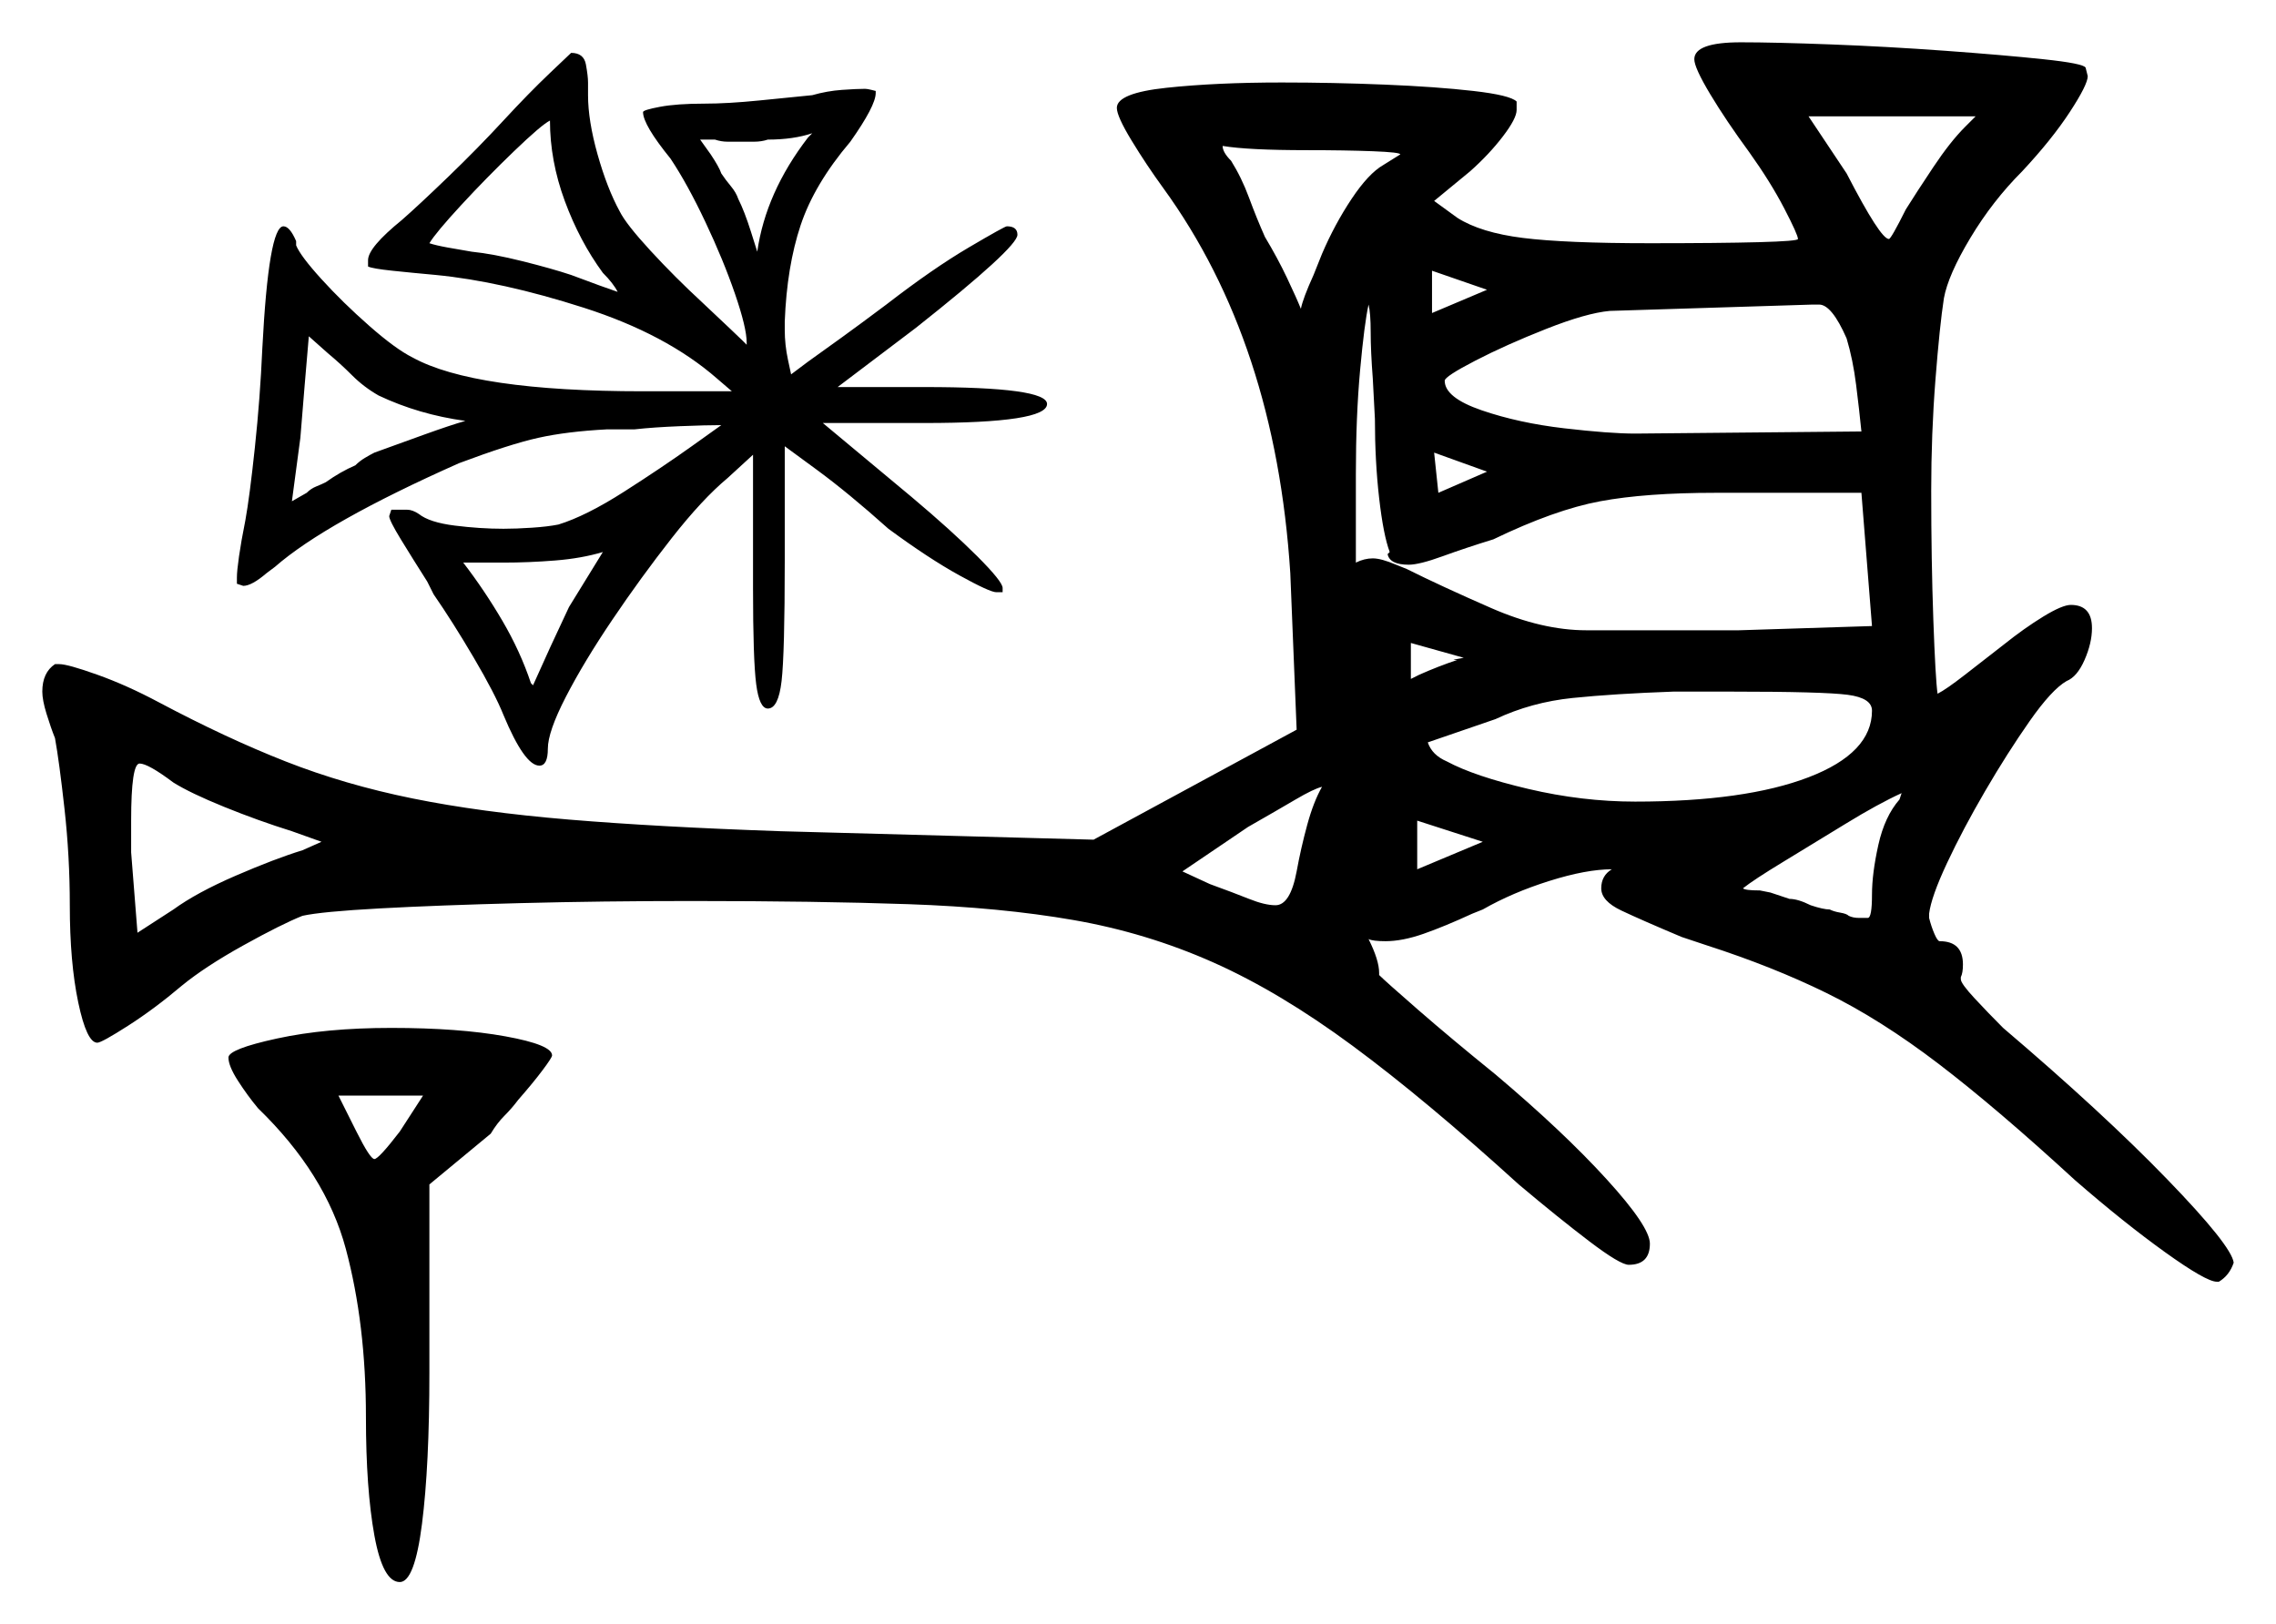 <svg xmlns="http://www.w3.org/2000/svg" width="538.0" height="384.0" viewBox="0 0 538.0 384.0"><path d="M41.0 185.0Q35.0 180.5 33.0 180.5Q31.0 180.5 31.0 194.0V201.5L32.5 220.5L41.0 215.0Q46.5 211.0 55.75 207.0Q65.0 203.0 71.5 201.0L76.0 199.0L69.0 196.5Q61.0 194.0 53.0 190.75Q45.0 187.5 41.0 185.0ZM94.5 267.5 100.0 259.0H80.0Q81.0 261.0 84.25 267.5Q87.5 274.0 88.5 274.0Q89.5 274.0 94.5 267.5ZM312.5 186.0Q310.5 186.5 306.25 189.0Q302.0 191.5 295.0 195.5L279.5 206.0L286.0 209.0Q291.5 211.0 295.25 212.5Q299.0 214.0 301.5 214.0Q305.0 214.0 306.5 206.0Q307.5 200.5 309.0 195.0Q310.5 189.5 312.5 186.0ZM110.0 99.5Q99.0 98.0 89.5 93.5Q86.0 91.5 83.25 88.75Q80.5 86.0 77.5 83.5L73.0 79.5Q72.5 85.0 72.0 91.25Q71.5 97.5 71.0 103.5L69.0 118.5L72.5 116.5Q73.5 115.5 74.75 115.0Q76.0 114.5 77.0 114.0Q80.5 111.5 84.0 110.0Q85.0 109.0 86.25 108.25Q87.5 107.5 88.5 107.0Q94.0 105.0 100.25 102.75Q106.5 100.5 110.0 99.5ZM346.0 155.5 333.5 152.0V160.5L335.5 159.5Q340.0 157.5 344.5 156.0Q344.5 156.0 343.75 156.0Q343.0 156.0 346.0 155.5ZM335.0 205.5 350.5 199.0 335.0 194.0ZM142.5 64.5Q137.0 57.0 133.5 47.5Q130.0 38.0 130.0 28.5Q128.0 29.5 121.5 35.75Q115.0 42.0 109.0 48.5Q103.0 55.0 101.5 57.5Q103.0 58.0 105.75 58.5Q108.5 59.0 111.5 59.5Q116.5 60.0 123.5 61.75Q130.5 63.5 135.0 65.0Q139.0 66.5 141.75 67.5Q144.5 68.5 146.0 69.0Q145.0 67.0 142.5 64.5ZM125.5 161.5 126.0 162.0Q130.0 153.0 134.5 143.5L142.5 130.5Q137.5 132.0 131.25 132.5Q125.0 133.0 119.0 133.0H109.5Q114.5 139.5 118.75 146.75Q123.0 154.0 125.5 161.5ZM191.0 32.5 192.0 31.5Q187.5 33.0 181.5 33.0Q180.0 33.5 178.25 33.5Q176.5 33.5 175.0 33.5Q173.5 33.5 172.0 33.5Q170.5 33.5 169.0 33.0H165.5L168.0 36.5Q170.0 39.5 170.5 41.0Q171.5 42.5 172.75 44.0Q174.0 45.5 174.5 47.0Q176.0 50.0 177.5 54.75Q179.0 59.5 179.0 59.5Q181.0 45.5 191.0 32.5ZM327.0 39.0 331.0 36.5Q331.0 36.0 324.5 35.75Q318.0 35.5 309.0 35.5Q295.0 35.5 289.0 34.5Q289.0 36.0 291.0 38.0Q293.5 42.0 295.25 46.75Q297.0 51.5 299.0 56.0Q302.0 61.0 304.25 65.75Q306.5 70.5 307.5 73.0Q308.0 70.5 310.5 65.0L312.5 60.0Q315.5 53.0 319.5 47.0Q323.5 41.0 327.0 39.0ZM338.5 74.0 351.5 68.5 338.5 64.0ZM351.5 111.5 339.0 107.0 340.0 116.5ZM325.0 99.0 324.5 89.5Q324.0 83.0 324.0 78.5Q324.0 74.0 323.5 72.0Q322.5 76.5 321.5 87.5Q320.5 98.5 320.5 112.0Q320.5 117.0 320.5 122.5Q320.5 128.0 320.5 133.0Q322.5 132.0 324.5 132.0Q326.5 132.0 330.0 133.5L332.5 134.5Q340.5 138.5 352.5 143.75Q364.5 149.0 375.0 149.0H411.0L442.5 148.0L440.0 116.5H405.5Q389.0 116.5 378.25 118.5Q367.5 120.5 353.0 127.5Q346.5 129.5 341.0 131.5Q335.5 133.5 333.0 133.5Q328.5 133.5 328.0 131.0L328.5 130.5Q327.0 126.5 326.0 117.75Q325.0 109.0 325.0 99.0ZM442.5 168.0Q442.5 165.0 436.75 164.25Q431.0 163.5 409.5 163.5H395.5Q381.5 164.0 371.75 165.0Q362.0 166.0 353.5 170.0L337.5 175.5Q338.5 178.5 342.0 180.0Q348.5 183.5 361.25 186.5Q374.0 189.5 386.5 189.5Q412.5 189.5 427.5 183.75Q442.5 178.0 442.5 168.0ZM449.0 189.0 449.5 187.5Q444.0 190.0 436.25 194.75Q428.5 199.5 421.5 203.75Q414.5 208.0 412.0 210.0Q412.5 210.5 416.0 210.5L418.5 211.0Q420.0 211.5 423.0 212.5Q425.0 212.5 428.0 214.0Q431.0 215.0 432.5 215.0Q433.5 215.5 435.0 215.75Q436.5 216.0 437.0 216.5Q438.0 217.0 439.5 217.0Q441.0 217.0 441.5 217.0Q442.5 217.0 442.5 211.5Q442.5 206.5 444.0 199.75Q445.5 193.0 449.0 189.0ZM430.0 72.0H428.5L380.5 73.5Q375.0 74.0 365.5 77.75Q356.0 81.5 348.75 85.25Q341.5 89.0 341.5 90.0Q341.5 94.0 350.25 97.0Q359.0 100.0 369.75 101.25Q380.5 102.5 386.5 102.5L440.0 102.0Q439.5 97.0 438.75 91.0Q438.0 85.0 436.5 80.0Q433.0 72.0 430.0 72.0ZM464.5 30.0 467.0 27.5H427.5L436.5 41.0Q444.5 56.5 446.5 56.5Q447.0 56.5 450.5 49.5Q453.0 45.5 457.0 39.5Q461.0 33.5 464.5 30.0ZM54.0 250.0Q54.0 248.0 65.5 245.5Q77.0 243.0 92.5 243.0Q108.5 243.0 119.5 245.0Q130.5 247.0 130.5 249.5Q130.5 250.0 128.25 253.0Q126.0 256.0 122.5 260.0Q121.0 262.0 119.25 263.75Q117.5 265.5 116.0 268.0L101.5 280.0V324.5Q101.5 346.5 99.75 360.25Q98.0 374.0 94.5 374.0Q90.5 374.0 88.5 363.0Q86.5 352.0 86.5 335.0Q86.5 313.0 81.75 295.25Q77.0 277.5 61.0 262.0Q58.5 259.0 56.25 255.5Q54.0 252.0 54.0 250.0ZM119.0 28.5Q125.0 22.0 130.0 17.25Q135.0 12.5 135.0 12.5Q138.0 12.5 138.5 15.25Q139.0 18.0 139.0 19.5V22.5Q139.0 28.5 141.25 36.5Q143.5 44.5 146.5 50.0Q148.0 53.0 153.75 59.25Q159.5 65.5 166.0 71.5Q174.5 79.5 175.5 80.5Q176.5 81.5 176.5 81.5V81.0Q176.5 77.5 173.75 69.5Q171.0 61.5 166.75 52.5Q162.5 43.5 158.5 37.5Q152.0 29.5 152.0 26.5Q152.0 26.0 156.0 25.25Q160.0 24.5 166.5 24.5Q172.0 24.5 179.5 23.75Q187.0 23.0 192.0 22.5Q195.5 21.5 199.0 21.25Q202.5 21.0 204.5 21.0Q205.0 21.0 206.0 21.25Q207.0 21.5 207.0 21.5V22.0Q207.0 25.0 201.0 33.5Q192.5 43.5 189.25 53.25Q186.0 63.0 185.5 76.0V78.0Q185.5 81.5 186.25 85.0Q187.0 88.5 187.0 88.5L191.0 85.5Q194.5 83.0 199.0 79.75Q203.5 76.5 209.5 72.0Q220.5 63.5 229.0 58.5Q237.5 53.5 238.0 53.5Q240.5 53.5 240.5 55.5Q240.5 58.5 216.5 77.5L198.0 91.5H218.5Q247.5 91.5 247.5 95.5Q247.5 100.0 218.5 100.0H194.5L215.5 117.5Q225.0 125.5 231.0 131.5Q237.0 137.5 237.0 139.0V140.0H235.5Q234.0 140.0 226.75 136.0Q219.5 132.0 210.0 125.0Q200.5 116.5 193.0 111.0Q185.5 105.5 185.5 105.5V132.5Q185.5 154.5 184.75 161.0Q184.0 167.5 181.5 167.5Q179.5 167.5 178.75 161.75Q178.0 156.0 178.0 139.0V107.5L172.0 113.0Q166.0 118.0 158.75 127.25Q151.5 136.5 144.75 146.5Q138.0 156.5 133.75 164.75Q129.5 173.0 129.5 177.0Q129.5 181.0 127.5 181.0Q124.0 181.0 119.0 169.0Q117.0 164.0 112.0 155.5Q107.0 147.0 102.5 140.5L101.0 137.5Q97.5 132.0 94.75 127.5Q92.0 123.0 92.0 122.0L92.5 120.5H94.0Q95.0 120.5 96.25 120.5Q97.5 120.5 99.0 121.5Q101.5 123.5 107.5 124.25Q113.5 125.0 119.0 125.0Q122.0 125.0 125.75 124.75Q129.5 124.5 132.0 124.0Q138.5 122.0 147.5 116.25Q156.5 110.5 163.5 105.5Q170.5 100.5 170.5 100.5Q167.0 100.5 160.75 100.75Q154.5 101.0 150.0 101.5H143.5Q134.0 102.0 127.25 103.5Q120.5 105.0 108.5 109.5Q77.0 123.5 65.0 134.0L63.0 135.5Q59.5 138.5 57.5 138.5L56.0 138.0V136.5Q56.0 135.0 56.5 131.5Q57.0 128.0 58.0 123.0Q59.0 117.5 60.25 105.75Q61.5 94.0 62.0 82.5Q63.5 53.5 67.0 53.5Q68.5 53.5 70.0 57.0V58.0Q71.0 60.5 76.0 66.0Q81.0 71.5 87.25 77.0Q93.5 82.5 97.5 84.5Q112.0 92.5 152.0 92.5H173.0L169.5 89.5Q157.5 79.0 138.0 72.75Q118.5 66.5 103.0 65.0Q97.5 64.5 92.75 64.0Q88.0 63.5 87.0 63.0V61.5Q87.0 58.5 95.0 52.0Q99.0 48.5 106.0 41.75Q113.0 35.0 119.0 28.5ZM400.5 14.0Q400.5 10.0 411.5 10.0Q419.5 10.0 432.75 10.5Q446.0 11.0 459.75 12.0Q473.5 13.0 483.0 14.0Q492.5 15.0 493.0 16.0L493.5 18.0Q493.5 20.0 489.25 26.5Q485.0 33.0 478.0 40.5Q471.0 47.5 465.75 56.25Q460.5 65.0 459.5 70.5Q458.5 77.0 457.5 89.75Q456.5 102.5 456.5 116.0Q456.5 132.5 457.0 146.5Q457.5 160.5 458.0 164.0Q460.0 163.0 464.5 159.5Q469.0 156.0 473.5 152.5Q478.5 148.5 483.0 145.75Q487.5 143.0 489.5 143.0Q494.5 143.0 494.5 148.5Q494.5 152.0 492.75 156.0Q491.0 160.0 488.5 161.0Q485.0 163.0 479.75 170.5Q474.5 178.0 469.25 187.0Q464.0 196.0 460.25 204.0Q456.5 212.0 456.0 216.0V217.0Q456.5 219.0 457.25 220.75Q458.0 222.5 458.5 222.5Q464.0 222.5 464.0 228.0Q464.0 230.0 463.5 231.0V231.5Q463.5 232.5 466.75 236.0Q470.0 239.5 473.5 243.0Q497.0 263.0 512.25 278.75Q527.5 294.5 528.0 298.5Q527.0 301.5 524.5 303.0H524.0Q521.5 303.0 511.75 296.0Q502.0 289.0 490.5 279.0Q472.0 262.0 458.25 251.5Q444.5 241.0 431.75 234.75Q419.0 228.5 403.5 223.5L397.5 221.5Q388.0 217.5 383.25 215.25Q378.5 213.0 378.5 210.0Q378.5 207.0 381.0 205.5Q375.0 205.5 366.25 208.25Q357.5 211.0 350.5 215.0L348.0 216.0Q341.5 219.0 336.5 220.75Q331.5 222.5 327.5 222.5Q324.5 222.5 323.5 222.0Q326.0 227.0 326.0 230.0V230.5Q327.5 232.0 335.25 238.75Q343.0 245.5 353.5 254.0Q369.5 267.5 379.75 278.75Q390.0 290.0 390.0 294.0Q390.0 299.0 385.0 299.0Q383.0 299.0 375.75 293.5Q368.5 288.0 359.0 280.0Q337.0 260.0 319.75 247.25Q302.5 234.5 286.75 227.5Q271.0 220.5 253.75 217.5Q236.5 214.5 214.75 213.75Q193.0 213.0 163.5 213.0Q142.5 213.0 123.0 213.5Q103.5 214.0 89.75 214.75Q76.0 215.5 71.5 216.5Q66.5 218.5 57.5 223.5Q48.5 228.5 43.0 233.0Q36.5 238.5 30.25 242.5Q24.0 246.5 23.0 246.5Q20.5 246.5 18.5 237.0Q16.5 227.5 16.5 214.0Q16.5 202.5 15.25 191.25Q14.0 180.0 13.0 174.5Q12.0 172.0 11.0 168.75Q10.0 165.5 10.0 163.5Q10.0 159.0 13.0 157.0H14.0Q16.0 157.0 23.0 159.5Q30.0 162.0 37.5 166.0Q53.5 174.5 67.5 180.0Q81.5 185.5 97.5 188.75Q113.5 192.0 134.5 193.75Q155.5 195.5 184.5 196.5L258.5 198.5L306.5 172.5L305.0 135.5Q301.5 81.0 275.0 44.5Q271.0 39.0 267.5 33.25Q264.0 27.5 264.0 25.5Q264.0 22.0 275.75 20.75Q287.5 19.5 303.0 19.5Q315.0 19.5 327.25 20.0Q339.5 20.5 348.25 21.5Q357.0 22.5 358.5 24.0V26.0Q358.5 28.0 355.25 32.25Q352.0 36.5 347.5 40.5L339.0 47.5L344.5 51.5Q350.0 55.0 360.0 56.25Q370.0 57.5 390.0 57.5Q406.5 57.5 415.75 57.25Q425.0 57.0 425.0 56.5Q425.0 55.5 421.75 49.25Q418.5 43.0 413.5 36.0Q408.0 28.5 404.25 22.25Q400.5 16.0 400.5 14.0Z" fill="black" /></svg>